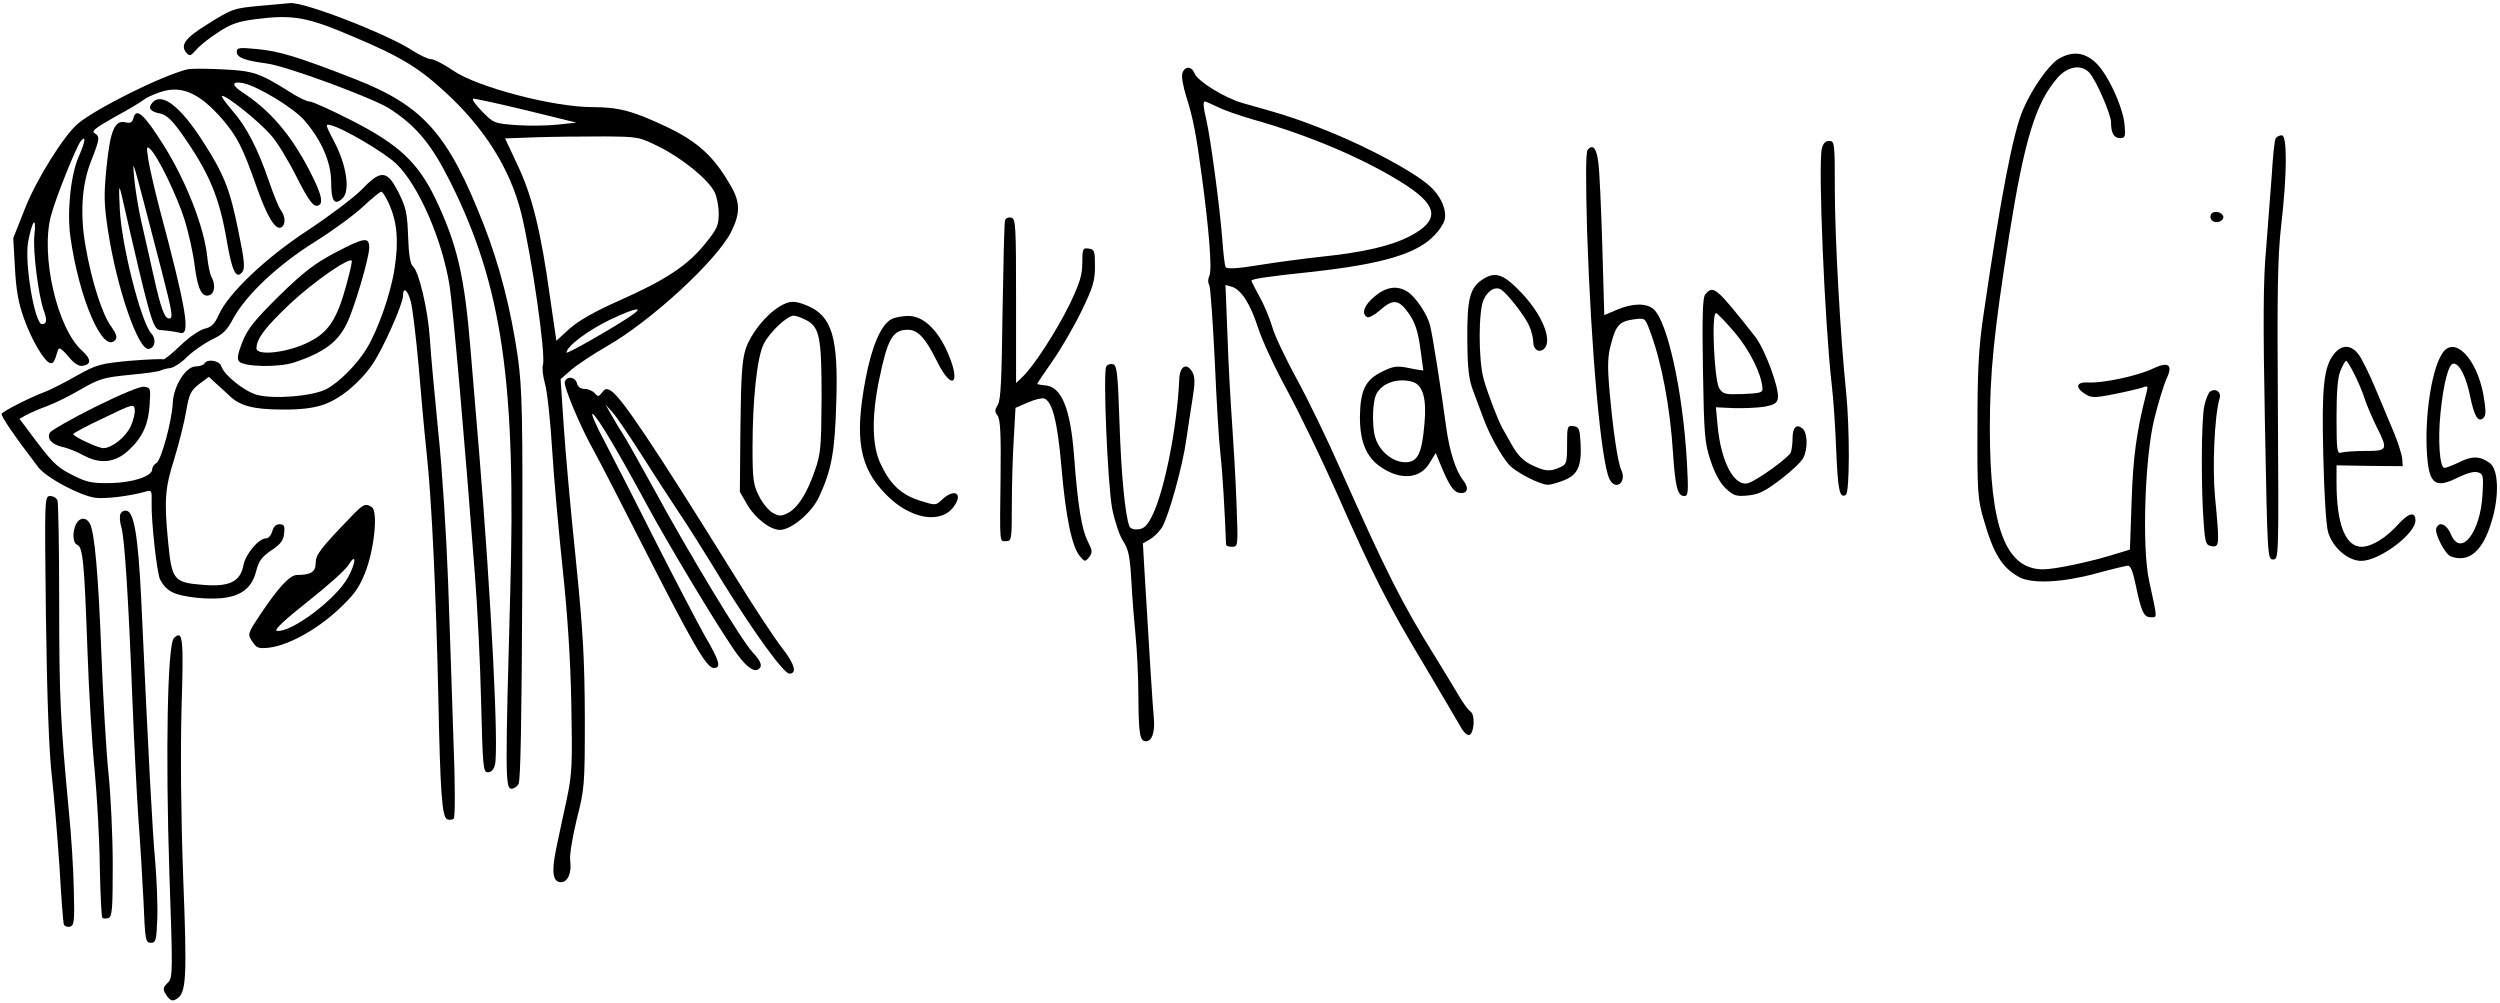<?xml version="1.0" standalone="no"?>
<!DOCTYPE svg PUBLIC "-//W3C//DTD SVG 20010904//EN"
 "http://www.w3.org/TR/2001/REC-SVG-20010904/DTD/svg10.dtd">
<svg version="1.0" xmlns="http://www.w3.org/2000/svg"
 width="887pt" height="356pt" viewBox="0 0 887 356"
 preserveAspectRatio="xMidYMid meet">

<g transform="translate(0,356) scale(0.1,-0.1)"
fill="#000000" stroke="none">
<path d="M930 3540 c-101 -9 -105 -10 -197 -68 -76 -47 -94 -72 -72 -99 12
-13 15 -12 34 9 11 14 46 42 77 62 47 31 72 40 135 48 132 17 183 8 346 -62
167 -70 234 -111 329 -199 138 -127 228 -271 267 -426 37 -150 89 -510 77
-541 -3 -8 0 -39 8 -67 8 -29 19 -133 25 -232 6 -99 23 -288 37 -420 17 -157
28 -323 31 -480 4 -219 3 -249 -16 -340 -12 -55 -29 -133 -37 -173 -18 -84
-13 -122 16 -122 25 0 39 34 33 77 -3 17 8 82 23 145 28 110 29 121 29 363 -1
207 -6 303 -32 560 -18 171 -37 384 -43 475 l-11 165 38 33 c21 18 78 56 127
84 157 90 388 303 440 405 33 66 33 106 -2 165 -59 103 -116 155 -225 207
-120 57 -171 71 -266 71 -138 0 -409 71 -494 130 -32 22 -67 40 -77 40 -11 0
-38 13 -62 28 -90 60 -387 175 -438 171 -8 -1 -53 -5 -100 -9z m940 -372 l175
-43 -65 -7 c-36 -4 -102 -5 -146 -2 -81 6 -83 7 -125 50 -25 26 -37 44 -29 44
8 0 94 -19 190 -42z m471 -130 c81 -41 171 -114 194 -159 8 -15 15 -50 15 -76
0 -43 -5 -55 -50 -110 -62 -76 -138 -126 -302 -199 -88 -39 -144 -71 -177
-100 l-47 -43 -23 158 c-32 231 -63 357 -115 466 l-44 94 111 4 c62 2 168 3
238 3 124 -1 126 -1 200 -38z m-100 -597 c-58 -40 -231 -139 -231 -132 0 22
76 79 155 117 86 41 125 49 76 15z"/>
<path d="M840 3376 c0 -20 28 -31 105 -41 68 -8 379 -123 438 -161 95 -62 148
-126 215 -260 184 -368 234 -712 212 -1468 -17 -611 -17 -680 2 -684 9 -2 22
6 28 17 7 14 11 231 13 703 2 618 0 695 -16 813 -25 170 -64 322 -120 466
-127 325 -214 423 -459 519 -202 79 -269 99 -347 106 -62 6 -71 5 -71 -10z"/>
<path d="M7302 3350 c-33 -21 -91 -102 -123 -176 -36 -80 -80 -309 -142 -734
-17 -116 -21 -196 -21 -395 -1 -231 1 -256 22 -328 35 -123 66 -172 127 -205
45 -24 152 -19 270 13 55 15 106 27 114 28 10 1 18 -19 28 -66 20 -97 29 -117
54 -117 24 0 24 -9 -6 130 -26 119 -15 440 19 576 14 56 33 118 42 138 25 52
9 65 -48 38 -51 -25 -178 -52 -227 -49 -43 3 -50 -16 -16 -39 25 -16 32 -17
108 -2 45 9 91 20 101 24 17 6 18 4 11 -22 -34 -132 -47 -225 -52 -382 l-6
-172 -63 -19 c-81 -25 -204 -51 -245 -51 -133 0 -189 149 -189 500 0 198 14
336 69 687 54 339 94 469 172 558 36 40 84 48 112 17 24 -26 77 -148 77 -176
0 -38 10 -56 32 -56 18 0 20 5 16 48 -6 65 -63 186 -105 222 -40 36 -83 39
-131 10z"/>
<path d="M665 3314 c-90 -22 -323 -138 -389 -193 -50 -43 -147 -198 -187 -300
l-42 -106 6 -105 c4 -78 12 -124 32 -180 28 -78 71 -150 92 -158 12 -3 16 3
29 47 3 10 14 3 36 -23 20 -25 37 -36 51 -34 32 5 31 24 -2 54 -88 78 -148
338 -110 479 16 62 91 248 106 265 19 21 16 -1 -7 -54 -29 -64 -43 -197 -30
-288 31 -219 116 -416 159 -364 8 9 4 21 -14 47 -32 42 -70 162 -91 283 -21
117 -14 224 21 309 29 74 30 83 10 95 -12 6 6 20 72 57 48 26 95 54 103 61 8
7 34 19 58 27 75 26 139 -2 221 -96 52 -61 72 -99 121 -239 39 -110 68 -157
89 -144 15 10 14 38 -3 61 -8 11 -26 56 -41 100 -40 117 -80 195 -131 253 -25
29 -41 52 -36 52 18 0 130 -90 172 -138 23 -25 64 -93 92 -149 37 -74 57 -103
70 -103 29 0 22 37 -24 125 -67 129 -140 214 -240 279 -38 25 -35 39 5 31 52
-11 177 -87 216 -131 62 -71 96 -150 96 -221 0 -67 12 -84 41 -56 27 27 13
118 -29 198 -33 63 -34 66 -14 61 46 -11 194 -99 234 -138 79 -77 162 -269
188 -431 13 -86 54 -553 90 -1027 9 -113 19 -316 22 -452 6 -231 7 -248 24
-248 12 0 21 10 25 26 14 57 -13 587 -56 1109 -11 132 -25 299 -31 370 -21
256 -47 368 -124 530 -63 130 -131 193 -300 279 -71 36 -137 66 -147 66 -10 0
-41 15 -70 34 -107 67 -129 75 -239 80 -57 3 -113 3 -124 0z m-543 -589 c-6
-53 14 -212 33 -266 13 -35 11 -49 -6 -49 -26 0 -63 219 -49 293 15 78 30 93
22 22z"/>
<path d="M4195 3300 c-4 -11 3 -48 14 -83 23 -72 35 -131 55 -282 26 -192 37
-334 27 -353 -5 -10 -6 -24 -1 -32 5 -9 13 -130 20 -270 6 -140 15 -289 20
-330 7 -58 16 -208 20 -322 0 -5 10 -8 21 -8 22 0 22 1 16 158 -3 86 -11 216
-16 287 -5 72 -13 210 -16 307 l-7 177 21 -6 c34 -9 67 -60 95 -147 14 -44 61
-145 105 -225 43 -80 123 -245 176 -365 126 -286 180 -393 312 -612 59 -100
116 -196 126 -214 9 -17 23 -30 30 -28 17 6 22 70 5 83 -8 5 -25 28 -38 50
-13 22 -51 85 -85 140 -122 196 -174 300 -339 670 -46 105 -116 249 -155 320
-39 72 -79 155 -87 185 -9 30 -29 79 -45 107 -16 29 -29 55 -29 57 0 6 56 15
210 31 256 28 380 65 441 132 15 15 30 38 34 51 10 35 -13 89 -56 125 -56 49
-211 132 -348 188 -111 45 -166 63 -311 103 -65 18 -161 78 -172 106 -10 26
-35 26 -43 0z m124 -119 c21 -11 78 -31 127 -45 206 -58 410 -146 547 -236
110 -73 113 -123 11 -177 -66 -35 -164 -58 -317 -74 -56 -6 -154 -19 -217 -29
-77 -13 -117 -15 -121 -8 -4 5 -9 53 -13 106 -8 106 -41 353 -56 417 -11 46
-12 65 -5 65 3 0 23 -9 44 -19z"/>
<path d="M540 3195 c-16 -19 -7 -31 29 -38 22 -5 41 -23 74 -69 99 -140 135
-226 162 -384 18 -106 33 -136 54 -110 11 13 9 39 -13 145 -29 147 -52 205
-126 319 -80 125 -147 177 -180 137z"/>
<path d="M473 3140 c-4 -15 -11 -18 -28 -14 -38 9 -54 -29 -67 -159 -10 -98
-9 -132 5 -224 31 -205 108 -428 145 -421 23 4 27 36 8 56 -36 41 -105 312
-111 440 -4 82 -3 90 6 52 102 -445 111 -478 137 -481 4 0 18 -2 32 -3 14 -2
32 -5 40 -7 37 -10 21 86 -74 441 -18 69 -36 148 -40 175 -7 45 -6 48 8 35 28
-28 94 -165 121 -250 14 -46 31 -120 36 -165 11 -83 26 -112 53 -102 18 7 21
38 6 65 -5 9 -12 42 -15 73 -11 104 -75 267 -154 393 -71 113 -98 136 -108 96z
m101 -543 c38 -148 41 -167 26 -167 -16 0 -29 34 -55 151 -14 63 -34 152 -45
199 -10 46 -21 114 -24 150 -6 71 -13 95 98 -333z"/>
<path d="M8074 3069 c-4 -6 -10 -66 -14 -133 -5 -66 -14 -184 -20 -261 -10
-106 -11 -257 -4 -620 9 -470 9 -480 29 -480 20 0 20 6 17 525 -3 429 -1 550
12 663 21 182 21 317 2 317 -8 0 -18 -5 -22 -11z"/>
<path d="M6464 3033 c-14 -54 10 -621 35 -838 6 -49 13 -155 16 -235 6 -141
12 -169 34 -156 14 9 14 235 1 366 -20 189 -40 549 -40 718 0 165 -1 172 -20
172 -13 0 -22 -9 -26 -27z"/>
<path d="M5633 3028 c-7 -9 -7 -104 -2 -288 14 -425 50 -825 80 -881 22 -42
62 -9 41 34 -12 26 -29 138 -42 287 -7 82 -6 117 6 160 17 66 30 80 81 87 39
5 40 5 56 -39 42 -109 73 -274 83 -438 8 -118 16 -150 40 -150 14 0 15 14 9
123 -14 246 -68 495 -118 540 -25 22 -74 22 -130 -2 l-45 -19 -7 244 c-4 135
-10 268 -14 296 -6 52 -20 69 -38 46z"/>
<path d="M1285 2889 c-27 -28 -113 -93 -190 -144 -153 -100 -284 -225 -319
-302 -14 -32 -26 -44 -49 -49 -18 -4 -56 -30 -87 -60 -31 -30 -59 -52 -61 -49
-3 2 -56 0 -118 -5 -105 -10 -117 -13 -189 -53 -42 -24 -93 -50 -112 -57 -53
-20 -148 -68 -154 -78 -4 -7 43 -76 130 -190 29 -37 144 -99 201 -108 35 -5
125 6 180 22 21 6 22 3 21 -37 -2 -68 19 -254 30 -275 23 -43 50 -56 131 -65
129 -12 190 15 210 95 9 36 20 50 53 73 34 22 44 36 46 61 3 26 0 32 -16 32
-13 0 -22 -9 -26 -25 -4 -14 -13 -25 -22 -25 -26 0 -72 -55 -80 -94 -11 -60
-50 -79 -144 -71 -103 8 -110 17 -123 147 -15 152 -12 195 21 299 16 52 35
127 42 167 11 64 16 75 46 99 l35 26 26 -24 c15 -13 35 -32 46 -42 37 -37 88
-50 187 -50 64 -1 112 5 147 17 59 20 129 77 174 143 37 53 109 215 109 244 0
34 17 20 28 -23 6 -24 18 -124 27 -223 8 -99 21 -241 29 -315 18 -166 33 -496
41 -855 7 -348 13 -435 32 -442 8 -3 18 -2 23 3 5 5 5 126 -1 274 -5 146 -13
399 -19 562 -6 164 -21 404 -35 535 -13 131 -27 281 -30 333 -7 103 -39 238
-60 255 -9 7 -15 42 -17 105 -3 82 -7 103 -33 155 -41 82 -63 84 -130 14z m96
-54 c28 -63 34 -130 19 -227 -13 -88 -58 -216 -98 -283 -34 -57 -100 -123
-145 -146 -49 -25 -185 -36 -245 -20 -46 13 -117 70 -127 102 -7 20 -49 27
-60 9 -3 -5 -17 -10 -30 -10 -36 0 -79 -69 -82 -129 -3 -65 -41 -204 -58 -214
-8 -4 -15 -14 -15 -22 0 -25 -70 -48 -150 -49 -65 -1 -83 3 -134 29 -57 29
-70 42 -159 162 l-28 37 23 13 c13 7 47 22 77 33 30 11 85 39 122 61 61 35 78
40 169 49 56 5 106 12 111 16 6 3 21 7 33 8 13 2 41 20 61 41 21 20 60 47 86
60 39 18 54 32 76 74 46 85 159 191 290 273 64 40 142 97 172 126 31 28 59 52
64 52 4 0 17 -20 28 -45z"/>
<path d="M1186 2662 c-71 -38 -110 -68 -196 -152 -87 -86 -111 -116 -130 -163
-17 -44 -20 -61 -11 -70 19 -19 141 -21 195 -3 104 35 153 71 185 135 26 50
81 236 81 272 0 40 -17 37 -124 -19z m44 -109 c-34 -126 -64 -172 -135 -207
-73 -37 -185 -50 -185 -22 0 34 31 75 121 160 79 74 206 163 217 151 2 -2 -6
-38 -18 -82z"/>
<path d="M335 2115 c-82 -41 -153 -82 -158 -90 -12 -22 7 -42 45 -51 17 -3 52
-17 77 -31 59 -31 112 -24 159 21 48 44 69 92 73 161 4 58 3 60 -21 63 -15 1
-84 -28 -175 -73z m129 -67 c-17 -38 -67 -78 -97 -78 -19 0 -107 41 -107 50 0
3 48 29 108 57 101 49 107 51 110 31 2 -11 -4 -38 -14 -60z"/>
<path d="M7845 2800 c-4 -7 -3 -16 3 -22 14 -14 45 -2 40 15 -6 16 -34 21 -43
7z"/>
<path d="M3566 2778 c-3 -7 -6 -152 -9 -323 -3 -240 -6 -315 -17 -332 -11 -17
-11 -24 -1 -37 10 -12 13 -64 11 -218 -3 -245 -4 -228 20 -228 19 0 20 7 20
128 0 71 3 177 7 237 l6 108 44 19 c25 11 51 17 58 14 29 -11 47 -82 61 -243
15 -177 37 -282 65 -316 18 -21 19 -21 33 -4 13 17 12 23 -4 55 -22 43 -36
127 -49 302 -13 173 -45 250 -105 253 -14 1 -26 4 -26 5 0 2 25 39 55 82 30
43 76 122 102 176 41 84 48 108 48 159 0 55 -2 60 -22 63 -21 3 -23 0 -23 -51
0 -43 -9 -71 -45 -147 -47 -95 -128 -221 -168 -258 l-22 -21 0 292 c0 270 -1
292 -18 295 -9 2 -19 -2 -21 -10z"/>
<path d="M5264 2571 c-49 -30 -59 -69 -58 -216 1 -105 5 -141 22 -185 11 -30
28 -75 37 -99 20 -54 61 -128 89 -160 23 -26 110 -71 138 -71 10 0 35 7 57 16
49 19 63 51 59 130 -3 52 -5 59 -25 62 -22 3 -23 0 -23 -66 0 -64 -2 -70 -25
-80 -36 -16 -52 -15 -100 8 -30 14 -50 35 -69 68 -15 26 -30 54 -35 62 -16 28
-53 125 -67 175 -19 68 -19 247 1 284 16 32 40 45 60 34 22 -13 87 -96 101
-130 8 -18 14 -43 14 -57 0 -27 22 -40 39 -23 29 29 -5 116 -77 194 -65 69
-94 81 -138 54z"/>
<path d="M4878 2509 c-37 -30 -49 -61 -28 -74 6 -4 26 7 46 24 47 42 67 39
103 -12 22 -32 32 -63 40 -121 6 -43 11 -79 11 -80 0 -1 -23 2 -50 8 -44 9
-56 7 -95 -12 -61 -29 -79 -67 -80 -162 0 -88 23 -142 74 -177 70 -48 140 -42
173 14 l22 36 18 -44 c27 -66 45 -94 63 -97 31 -7 39 15 17 43 -27 34 -49 103
-61 190 -18 134 -49 330 -57 360 -10 40 -50 100 -80 120 -36 23 -75 18 -116
-16z m137 -305 c34 -13 47 -60 39 -147 -9 -107 -24 -137 -68 -137 -44 0 -91
38 -106 86 -7 20 -10 63 -8 97 4 50 9 64 32 84 27 23 75 30 111 17z"/>
<path d="M6050 2515 c-9 -10 -11 -79 -8 -267 4 -230 6 -259 27 -322 15 -46 34
-80 54 -99 28 -26 37 -29 79 -25 38 4 61 15 117 58 38 29 74 63 80 77 16 34
14 88 -4 103 -21 17 -35 4 -35 -35 0 -18 -3 -41 -6 -50 -7 -18 -119 -99 -151
-109 -49 -15 -97 74 -109 204 l-6 65 63 -3 c35 -1 84 1 109 5 36 7 46 13 48
31 5 36 -46 173 -81 218 -139 176 -148 184 -177 149z m105 -135 c51 -60 93
-143 98 -194 2 -19 -3 -21 -68 -24 -64 -2 -71 -1 -85 20 -18 29 -29 273 -11
267 6 -2 35 -33 66 -69z"/>
<path d="M2765 2472 c-49 -30 -101 -96 -119 -149 -13 -39 -17 -97 -19 -279
l-2 -229 27 -47 c29 -48 81 -88 115 -88 40 0 111 59 138 115 45 96 57 160 62
334 8 235 -15 310 -104 347 -43 18 -62 18 -98 -4z m94 -47 c49 -25 56 -60 56
-275 -1 -177 -3 -201 -24 -260 -28 -81 -60 -131 -95 -150 -24 -12 -31 -12 -54
0 -15 9 -37 35 -49 60 -20 39 -23 59 -23 171 0 171 16 323 40 369 21 42 83
100 106 100 8 0 28 -7 43 -15z"/>
<path d="M3164 2428 c-37 -17 -71 -96 -93 -213 -40 -212 -22 -314 73 -410 86
-88 196 -106 241 -41 33 46 1 64 -42 24 -23 -22 -23 -22 -80 -4 -66 21 -105
58 -139 131 -30 64 -32 165 -5 297 30 146 48 178 102 178 36 0 63 -30 104
-113 52 -105 86 -81 39 28 -36 85 -89 135 -142 134 -20 0 -47 -5 -58 -11z"/>
<path d="M8281 2304 c-36 -46 -44 -114 -38 -359 3 -138 10 -247 17 -273 16
-55 71 -102 118 -102 64 0 192 96 192 143 0 33 -23 28 -59 -11 -43 -49 -96
-82 -132 -82 -57 0 -89 80 -89 227 l0 62 118 -2 117 -1 -2 26 c-1 15 -14 55
-28 90 -15 35 -44 105 -65 155 -21 51 -48 106 -60 123 -27 38 -61 39 -89 4z
m72 -71 c14 -27 30 -66 37 -88 7 -22 26 -66 41 -97 43 -85 41 -88 -40 -88 -38
0 -76 -3 -85 -6 -14 -5 -16 10 -16 125 0 92 4 142 14 166 8 19 17 35 20 35 3
0 16 -21 29 -47z"/>
<path d="M8665 2306 c-42 -64 -67 -257 -51 -390 10 -76 34 -87 107 -50 32 15
58 23 71 18 18 -5 20 -13 16 -78 -7 -135 -77 -225 -112 -142 -15 36 -42 48
-52 22 -7 -19 31 -92 51 -100 64 -24 114 18 145 123 28 90 25 185 -6 208 -34
25 -62 26 -107 4 -24 -12 -48 -21 -54 -21 -17 0 -24 98 -14 196 11 107 29 174
46 174 21 0 45 -46 59 -116 15 -73 29 -95 48 -76 9 9 8 28 -1 82 -24 130 -104
211 -146 146z"/>
<path d="M3925 2260 c-12 -20 5 -419 21 -505 9 -44 26 -96 39 -115 19 -29 24
-54 29 -140 3 -58 10 -145 15 -195 5 -49 10 -147 10 -217 1 -134 5 -158 27
-158 21 0 32 31 28 80 -4 40 -16 231 -33 518 l-6 104 26 15 c15 9 33 28 42 42
24 41 73 217 86 311 7 47 17 115 23 151 8 49 8 71 -1 88 -20 36 -45 23 -47
-24 -7 -167 -52 -396 -96 -485 -17 -34 -29 -46 -49 -48 -16 -2 -29 3 -32 11
-15 39 -29 183 -35 367 -6 179 -9 205 -24 208 -9 2 -19 -2 -23 -8z"/>
<path d="M2004 2206 c-6 -15 56 -163 106 -251 15 -27 94 -180 175 -340 172
-338 222 -425 247 -425 28 0 22 23 -33 117 -27 49 -104 196 -171 328 -66 132
-148 292 -181 355 -34 63 -53 109 -43 101 20 -17 88 -131 196 -331 76 -139
233 -401 302 -502 39 -58 70 -84 88 -73 17 10 11 28 -19 60 -37 37 -231 359
-352 582 -51 92 -99 179 -109 193 -9 14 -27 43 -39 65 l-23 40 27 -30 c14 -16
60 -84 102 -150 42 -66 98 -153 125 -193 27 -39 101 -156 164 -260 113 -182
215 -322 235 -322 28 0 18 35 -26 91 -26 33 -102 148 -169 257 -290 467 -402
634 -439 656 -14 9 -21 7 -31 -7 -12 -15 -15 -15 -26 -2 -7 8 -23 15 -35 15
-14 0 -25 7 -28 20 -6 23 -35 27 -43 6z"/>
<path d="M7842 2171 c-6 -3 -16 -27 -21 -51 -11 -48 -12 -296 -2 -420 5 -68 8
-75 29 -78 27 -4 27 7 11 174 -10 106 -2 289 16 350 7 23 -13 38 -33 25z"/>
<path d="M163 1368 c4 -290 11 -476 21 -563 8 -71 20 -215 27 -320 6 -104 13
-196 15 -203 2 -8 12 -12 21 -10 16 3 18 16 15 128 -1 69 -9 197 -18 285 -30
318 -34 405 -34 742 0 188 -3 348 -6 357 -3 9 -15 16 -26 16 -20 0 -20 -4 -15
-432z"/>
<path d="M1246 1727 c-110 -114 -126 -135 -126 -165 0 -31 -17 -42 -66 -42
-26 0 -67 -45 -131 -141 -45 -68 -45 -69 -28 -95 15 -23 22 -26 59 -22 68 8
167 62 244 133 57 53 75 77 97 132 33 82 47 219 24 234 -23 14 -30 11 -73 -34z
m-11 -215 c-42 -78 -204 -199 -253 -190 -11 2 28 39 109 103 70 55 135 113
145 130 29 47 28 10 -1 -43z"/>
<path d="M427 1736 c-3 -8 -2 -30 4 -48 11 -40 25 -250 39 -618 6 -151 16
-338 21 -415 6 -77 14 -207 18 -290 6 -141 7 -150 26 -150 18 0 20 8 23 85 2
47 -2 137 -7 200 -10 105 -24 370 -50 935 -11 222 -25 308 -52 313 -9 2 -19
-4 -22 -12z"/>
<path d="M270 1701 c-14 -28 -12 -68 4 -74 20 -8 25 -61 36 -367 5 -151 17
-347 26 -435 8 -88 17 -240 18 -338 2 -97 6 -180 9 -183 3 -4 13 -4 22 -1 13
5 15 33 15 189 0 101 -7 246 -15 323 -8 77 -19 266 -25 420 -11 286 -24 434
-41 467 -13 24 -36 23 -49 -1z"/>
<path d="M617 1296 c-23 -23 -30 -412 -16 -837 12 -341 12 -368 -4 -384 -21
-20 -21 -26 -3 -51 12 -15 18 -17 33 -8 34 21 37 72 23 429 -8 221 -10 436 -6
599 8 255 5 283 -27 252z"/>
</g>
</svg>
